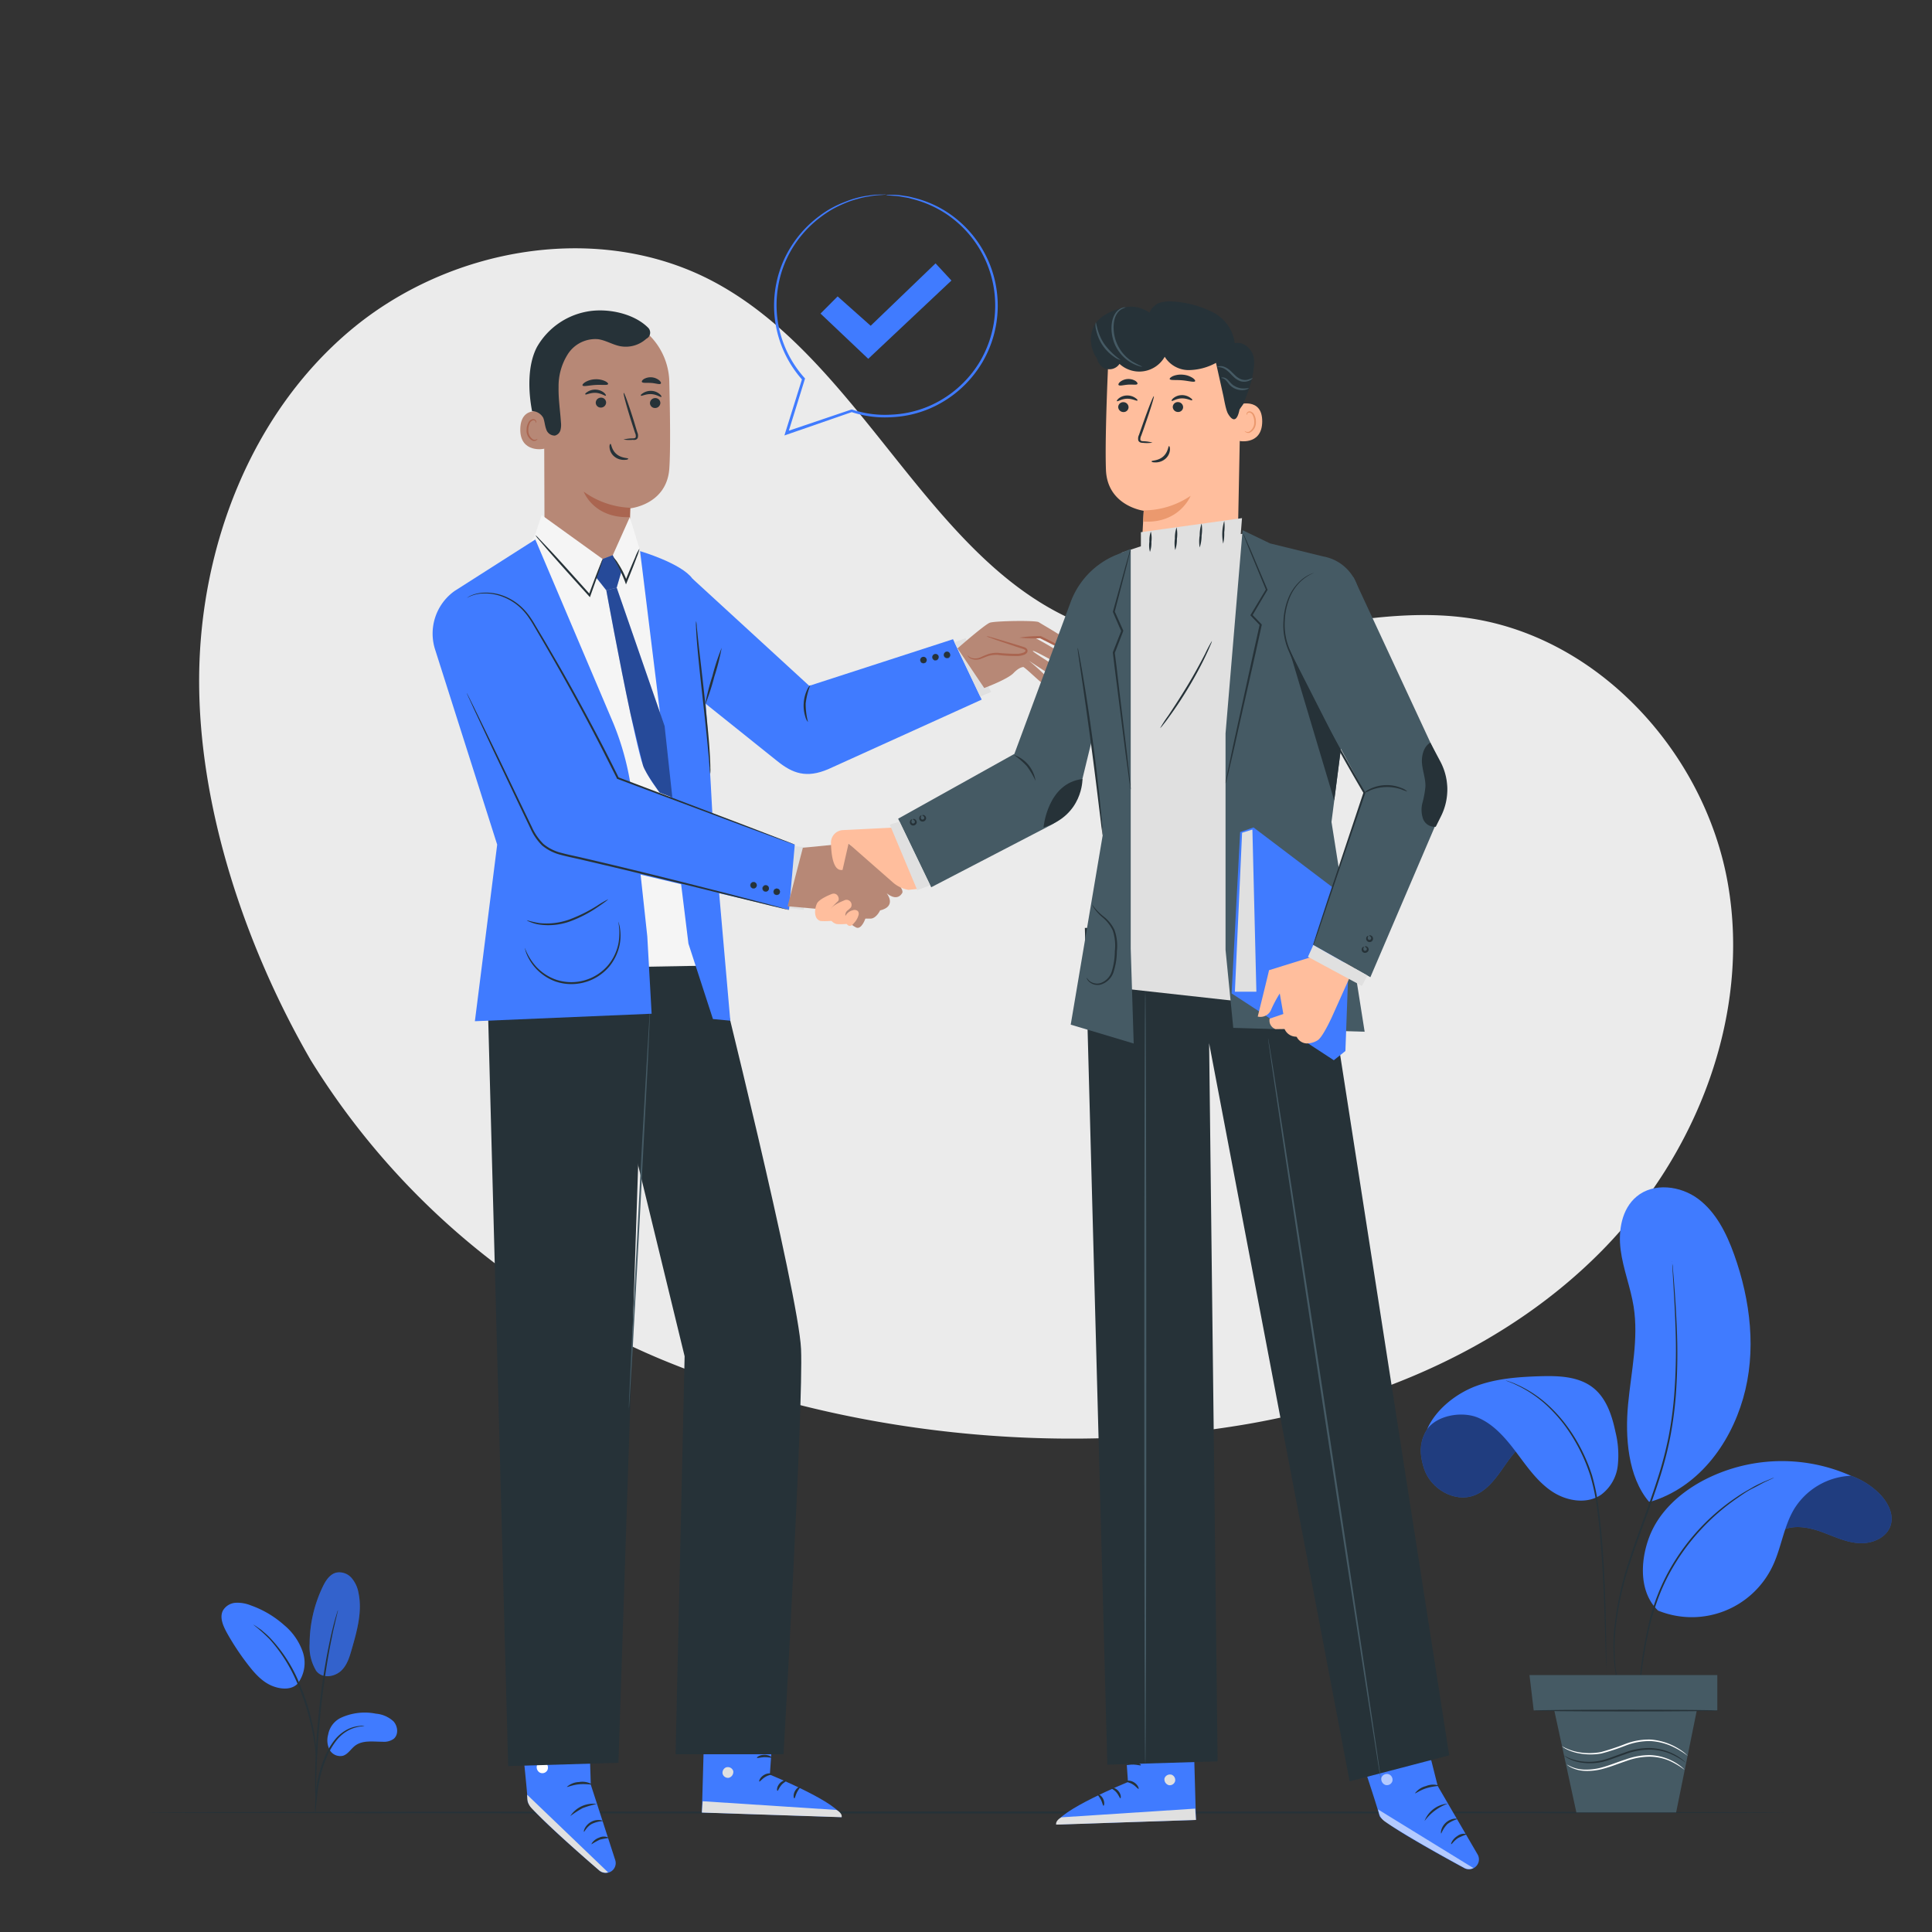 <svg xmlns="http://www.w3.org/2000/svg" viewBox="0 0 500 500"><rect x="0" y="0" width="500" height="500" fill="#333333" stroke="none"/><g id="freepik--background-simple--inject-47"><path d="M378.74,159.78c-30.49-3.8-61.81,11.85-91.51,4-44.77-11.88-61.63-69.06-102.5-90.86-29.68-15.83-68.5-9-94.19,12.69s-38.78,56.05-39,89.69,12,69.84,28.84,99h0a195,195,0,0,0,90.84,77.54c47.52,19.65,103.21,25,151.45,16.73,34.19-5.89,67.66-20.24,92-45s38.44-60.6,32.52-94.78S413.16,164.06,378.74,159.78Z" style="fill:#ebebeb"></path></g><g id="freepik--Floor--inject-47"><path d="M462.37,469.08c0,.14-95.09.26-212.36.26s-212.38-.12-212.38-.26,95.07-.27,212.38-.27S462.37,468.93,462.37,469.08Z" style="fill:#263238"></path></g><g id="freepik--Characters--inject-47"><path d="M152.09,437l.81,24.88,6.32,19.5a2.55,2.55,0,0,1-1.8,3.26h0a2.54,2.54,0,0,1-2.28-.53c-4-3.43-18.63-16.11-18.59-17.93,0-2.12-2.61-26.2-2.61-26.2Z" style="fill:#407BFF"></path><path d="M157.42,484.61l-21-20.14.06,1a3.84,3.84,0,0,0,1.05,2.44c1.68,1.76,6.43,6.54,17.51,16.12a2.54,2.54,0,0,0,2.35.53Z" style="fill:#e0e0e0"></path><path d="M141.11,456.16a1.54,1.54,0,0,1,.53,2,1.47,1.47,0,0,1-2,.55,1.62,1.62,0,0,1-.56-2.11,1.54,1.54,0,0,1,2.11-.34" style="fill:#fff"></path><path d="M151.13,474.07c.14.06.63-1.28,2.07-2.06a7.85,7.85,0,0,1,2.83-.71c0-.06-.3-.23-.89-.28a3.94,3.94,0,0,0-2.21.51,4,4,0,0,0-1.58,1.62C151.08,473.68,151.07,474.05,151.13,474.07Z" style="fill:#263238"></path><path d="M153.09,477.3a18.67,18.67,0,0,1,2.14-1.2,19.88,19.88,0,0,1,2.41-.44,2.79,2.79,0,0,0-2.6-.07C153.6,476.1,153,477.24,153.09,477.3Z" style="fill:#263238"></path><path d="M147.59,470a26.84,26.84,0,0,1,3.19-2.06,25.62,25.62,0,0,1,3.64-1.07,7,7,0,0,0-6.83,3.13Z" style="fill:#263238"></path><path d="M146.71,462.44c.08.14,1.42-.51,3.2-.67s3.23.18,3.27,0a4.92,4.92,0,0,0-3.32-.58A5,5,0,0,0,146.71,462.44Z" style="fill:#263238"></path><path d="M146.29,455.14a12.5,12.5,0,0,1,3.31-.79,12.15,12.15,0,0,1,3.34.65c0-.06-.25-.35-.84-.65a5.44,5.44,0,0,0-2.51-.54,5.53,5.53,0,0,0-2.49.64C146.53,454.78,146.25,455.09,146.29,455.14Z" style="fill:#263238"></path><path d="M149.48,453a2.19,2.19,0,0,0,0-1,6.66,6.66,0,0,0-.88-2.42,3,3,0,0,0-1.32-1.31,1,1,0,0,0-1.14.29,1.62,1.62,0,0,0-.33,1.15,3.6,3.6,0,0,0,3.34,3.15,4.18,4.18,0,0,0,4-2.41,1.46,1.46,0,0,0,0-1.21,1,1,0,0,0-1.08-.47,3.53,3.53,0,0,0-1.59.94,7.24,7.24,0,0,0-1.59,2,2.2,2.2,0,0,0-.33.88,11.73,11.73,0,0,1,2.17-2.61,3.41,3.41,0,0,1,1.41-.79.54.54,0,0,1,.59.26,1,1,0,0,1-.05.79,3.75,3.75,0,0,1-3.48,2.06,3.14,3.14,0,0,1-2.87-2.64,1.17,1.17,0,0,1,.2-.81.54.54,0,0,1,.62-.17,2.61,2.61,0,0,1,1.14,1.09A9.71,9.71,0,0,1,149.48,453Z" style="fill:#263238"></path><path d="M200.53,440.66l-1.29,18.61s18.49,7.56,18.58,11l-36.17-1.2.82-29.08Z" style="fill:#407BFF"></path><path d="M188.11,457.33A1.49,1.49,0,0,0,187,459a1.43,1.43,0,0,0,1.63,1.09,1.56,1.56,0,0,0,1.13-1.76,1.47,1.47,0,0,0-1.81-.94" style="fill:#e0e0e0"></path><path d="M181.65,469.09l.2-2.93,34.61,2.25s1.58.76,1.36,1.88Z" style="fill:#e0e0e0"></path><path d="M199.84,459.11c0,.17-.9.22-1.79.76s-1.37,1.27-1.53,1.19.13-1.08,1.22-1.72S199.88,459,199.84,459.11Z" style="fill:#263238"></path><path d="M203.58,460.8c0,.17-.74.45-1.37,1.18s-.82,1.51-1,1.49-.25-1,.54-1.9S203.58,460.63,203.58,460.8Z" style="fill:#263238"></path><path d="M205.58,465.41c-.16,0-.38-.85.11-1.81s1.32-1.31,1.39-1.16-.45.65-.84,1.44S205.76,465.4,205.58,465.41Z" style="fill:#263238"></path><path d="M199.66,454.83c-.08.16-.88-.11-1.88-.07s-1.79.32-1.88.16.68-.76,1.86-.78S199.75,454.7,199.66,454.83Z" style="fill:#263238"></path><path d="M199.85,451.07A3.29,3.29,0,0,1,198,451a7.89,7.89,0,0,1-1.88-.64,8.33,8.33,0,0,1-1-.59,2,2,0,0,1-.53-.44.76.76,0,0,1-.05-.94,1,1,0,0,1,.79-.38,2.53,2.53,0,0,1,.67.11,7,7,0,0,1,1.12.43,6.31,6.31,0,0,1,1.63,1.15c.81.81,1.08,1.47,1,1.51s-.48-.51-1.31-1.18a6.9,6.9,0,0,0-1.58-1,6.56,6.56,0,0,0-1-.35c-.38-.12-.71-.13-.81,0s-.05.09,0,.2a2,2,0,0,0,.39.33,10.72,10.72,0,0,0,.94.57,9.53,9.53,0,0,0,1.73.73A14.48,14.48,0,0,1,199.85,451.07Z" style="fill:#263238"></path><path d="M199.61,451.32a3,3,0,0,1-.42-1.77,6.12,6.12,0,0,1,.81-3.06,1.49,1.49,0,0,1,1.19-.87.85.85,0,0,1,.74.53,2.31,2.31,0,0,1,.16.67,3.81,3.81,0,0,1,0,1.22,4.08,4.08,0,0,1-.83,1.84c-.74.92-1.48,1.11-1.5,1s.57-.41,1.15-1.29a4.27,4.27,0,0,0,.63-1.68,4.1,4.1,0,0,0,0-1.05c-.05-.39-.18-.7-.33-.67s-.49.27-.65.58a5.74,5.74,0,0,0-.48,1,6.38,6.38,0,0,0-.41,1.8C199.54,450.63,199.71,451.3,199.61,451.32Z" style="fill:#263238"></path><polygon points="126.17 257.02 131.51 457.06 160.05 456.21 166.85 250.2 126.17 257.02" style="fill:#263238"></polygon><path d="M185.48,249.86s21.18,84.8,21.83,99.26S202.78,454,202.78,454H174.84L177.18,351,156,263.94l5.13-13.63Z" style="fill:#263238"></path><path d="M168.24,260.27a1.23,1.23,0,0,1,0,.28l0,.79c0,.74-.06,1.75-.11,3.05-.12,2.68-.3,6.5-.51,11.2-.49,9.49-1.16,22.54-1.9,37s-1.52,27.45-2,36.94c-.28,4.7-.52,8.51-.68,11.2-.09,1.29-.16,2.31-.21,3,0,.32-.05.59-.07.79a1.14,1.14,0,0,1,0,.27,1.1,1.1,0,0,1,0-.27c0-.21,0-.47,0-.79,0-.74.07-1.76.12-3.05.12-2.68.3-6.5.51-11.2.49-9.49,1.16-22.54,1.89-37s1.52-27.45,2.05-36.94c.28-4.7.51-8.51.68-11.19.09-1.29.16-2.31.21-3.05,0-.32.05-.58.07-.79A.72.72,0,0,1,168.24,260.27Z" style="fill:#455a64"></path><path d="M165.1,141.12s10.37,51.44,10.52,65.93,5.24,42.81,5.24,42.81H136l-1-78.37-3.2-23.37,6.74-9.62Z" style="fill:#f5f5f5"></path><path d="M165.65,142.63s10.71,3.15,13.54,7.11c2.23,3.13,5.25,62.29,5.25,62.29L189,264.15l-4.49-.42-6.34-19.51Z" style="fill:#407BFF"></path><path d="M179.19,149.74l30.24,27.75,37.21-12.06,7.42,15.63-39.71,18c-5.67,2.42-9.23,1.09-13.17-2.07l-20.83-16.68Z" style="fill:#407BFF"></path><path d="M239.72,170.41a.83.83,0,0,1-.34,1.11.81.81,0,0,1-1.1-.34.8.8,0,0,1,.33-1.1A.83.83,0,0,1,239.72,170.41Z" style="fill:#263238"></path><path d="M239,171.64a.69.69,0,0,1-.25,0,.84.84,0,0,1-.5-.41.88.88,0,0,1-.06-.64.86.86,0,0,1,1.05-.56.85.85,0,0,1,.5.41.84.84,0,0,1,.06.64.82.82,0,0,1-.41.5A.78.78,0,0,1,239,171.64Zm0-1.63a.84.84,0,0,0-.37.09.81.81,0,0,0-.38.47.79.79,0,0,0,.06.6.79.79,0,0,0,1.07.32.76.76,0,0,0,.38-.46.81.81,0,0,0-.06-.61A.79.79,0,0,0,239,170Z" style="fill:#263238"></path><path d="M242.84,169.67a.83.83,0,0,1-.34,1.11.81.81,0,0,1-1.1-.34.8.8,0,0,1,.33-1.1A.81.81,0,0,1,242.84,169.67Z" style="fill:#263238"></path><path d="M242.12,170.9a.69.69,0,0,1-.25,0,.84.84,0,0,1-.5-.41.85.85,0,0,1,.35-1.14.85.85,0,0,1,1.14.35.84.84,0,0,1,.06.64.85.85,0,0,1-.41.5A.9.9,0,0,1,242.12,170.9Zm0-1.64a.86.86,0,0,0-.37.1.79.79,0,0,0-.32,1.07.75.75,0,0,0,.47.38.79.79,0,1,0,.45-1.51A.85.85,0,0,0,242.11,169.26Z" style="fill:#263238"></path><path d="M245.8,169.07a.81.81,0,0,1-.33,1.11.83.83,0,0,1-1.11-.34.81.81,0,0,1,.34-1.1A.8.8,0,0,1,245.8,169.07Z" style="fill:#263238"></path><path d="M245.09,170.3a.69.69,0,0,1-.25,0,.84.84,0,0,1-.56-1,.8.8,0,0,1,.41-.49.84.84,0,0,1,1.14.34h0a.85.85,0,0,1-.35,1.14A.9.9,0,0,1,245.09,170.3Zm0-1.63a.84.84,0,0,0-.37.09.79.79,0,0,0-.32,1.07.75.75,0,0,0,.46.38.81.81,0,0,0,.61-.06.79.79,0,0,0,.32-1.07h0A.79.79,0,0,0,245.08,168.67Z" style="fill:#263238"></path><polygon points="247.01 166.21 249.89 165.16 256.5 179.08 253.69 180.28 247.01 166.21" style="fill:#e0e0e0"></polygon><path d="M180.16,160.71a9,9,0,0,1,.17,1.55c.11,1.1.26,2.52.44,4.24.41,3.67,1,8.56,1.58,14s1.09,10.41,1.31,14c.12,1.8.17,3.26.18,4.27a7.57,7.57,0,0,1-.05,1.56,9.18,9.18,0,0,1-.15-1.55c-.07-1-.18-2.46-.35-4.25-.32-3.58-.85-8.53-1.46-14s-1.13-10.4-1.43-14c-.15-1.8-.23-3.26-.27-4.27A7.84,7.84,0,0,1,180.16,160.71Z" style="fill:#263238"></path><path d="M186.77,167.65a58.16,58.16,0,0,1-1.9,7.46,58.65,58.65,0,0,1-2.39,7.31,57,57,0,0,1,1.89-7.46A57,57,0,0,1,186.77,167.65Z" style="fill:#263238"></path><path d="M209.11,186.86a3.16,3.16,0,0,1-.67-1.32,9.57,9.57,0,0,1,.44-7,3.33,3.33,0,0,1,.83-1.23,18.77,18.77,0,0,0-1.2,4.74A18.65,18.65,0,0,0,209.11,186.86Z" style="fill:#263238"></path><polygon points="205.65 219.01 209.52 219.31 207.99 235.45 204.25 235.03 205.65 219.01" style="fill:#e0e0e0"></polygon><path d="M138.54,139.62l-20.87,13.31a13.54,13.54,0,0,0-5,15.37l16,50.29-5.77,45.7,45.74-1.94-1.12-20-3.88-35.84a71,71,0,0,0-4.91-19.34Z" style="fill:#407BFF"></path><path d="M116.74,171.05l20.87,43.68a12.92,12.92,0,0,0,8.68,7l57.92,13.72,1.48-16.86L161.48,202l-22.24-42.68a12.7,12.7,0,0,0-17.82-5h0A12.69,12.69,0,0,0,116.74,171.05Z" style="fill:#407BFF"></path><path d="M205.69,218.59a.78.78,0,0,1-.24-.06l-.68-.23-2.62-.94-9.7-3.57-32.69-12.22-.09,0,0-.1-3.85-7.62c-3.62-7.06-7.23-13.71-10.61-19.71-1.69-3-3.32-5.83-4.86-8.47l-2.24-3.82c-.36-.62-.72-1.21-1.1-1.76a14.76,14.76,0,0,0-1.18-1.58,13.9,13.9,0,0,0-5.56-4,12.55,12.55,0,0,0-5.13-.92,9.09,9.09,0,0,0-4.3,1.15,1.19,1.19,0,0,1,.24-.17,4.39,4.39,0,0,1,.77-.43,9.16,9.16,0,0,1,3.28-.75,12.7,12.7,0,0,1,5.24.84,14.22,14.22,0,0,1,5.74,4.07,15,15,0,0,1,1.22,1.6c.4.57.77,1.16,1.12,1.78l2.27,3.8q2.34,4,4.91,8.46c3.4,6,7,12.63,10.66,19.7,1.33,2.61,2.63,5.18,3.84,7.64l-.14-.13,32.63,12.38,9.64,3.71,2.59,1,.67.27Z" style="fill:#263238"></path><path d="M195.85,229.1a.82.82,0,0,1-1.64,0,.82.82,0,0,1,1.64,0Z" style="fill:#263238"></path><path d="M195,229.94a.84.84,0,1,1,.84-.84A.84.84,0,0,1,195,229.94Zm0-1.63a.79.79,0,1,0,.79.79A.79.79,0,0,0,195,228.31Z" style="fill:#263238"></path><path d="M199,229.92a.82.82,0,1,1-.82-.82A.82.82,0,0,1,199,229.92Z" style="fill:#263238"></path><path d="M198.13,230.76a.84.84,0,1,1,.84-.84A.85.85,0,0,1,198.13,230.76Zm0-1.63a.79.79,0,1,0,.79.79A.79.79,0,0,0,198.13,229.13Z" style="fill:#263238"></path><circle cx="201.03" cy="230.79" r="0.82" style="fill:#263238"></circle><path d="M201,231.63a.84.84,0,1,1,.84-.84A.85.85,0,0,1,201,231.63Zm0-1.63a.79.79,0,1,0,.79.79A.79.79,0,0,0,201,230Z" style="fill:#263238"></path><path d="M204.21,235.45a.87.87,0,0,1-.28,0l-.81-.18-3.12-.75-11.46-2.82c-9.67-2.37-23-5.73-37.82-9.16-1.85-.44-3.68-.79-5.49-1.28a12.23,12.23,0,0,1-4.95-2.47,14.51,14.51,0,0,1-3-4.4l-2.18-4.56L127.57,194l-5-10.68c-.56-1.24-1-2.21-1.33-2.91l-.34-.77a1.42,1.42,0,0,1-.1-.26s.06.08.15.24.22.44.38.74l1.43,2.88c1.23,2.54,3,6.15,5.16,10.6s4.73,9.84,7.59,15.77c.71,1.48,1.45,3,2.19,4.55a14.37,14.37,0,0,0,2.93,4.24,11.66,11.66,0,0,0,4.75,2.35c1.77.48,3.62.83,5.47,1.27,14.81,3.44,28.14,6.85,37.79,9.31,4.79,1.26,8.68,2.27,11.42,3l3.09.85.8.23Z" style="fill:#263238"></path><path d="M157.43,232.72s-.22.23-.69.58-1.14.83-2,1.41a32.52,32.52,0,0,1-7.2,3.74,16.57,16.57,0,0,1-8.06.81,10.92,10.92,0,0,1-2.38-.69,2.4,2.4,0,0,1-.79-.43,26.09,26.09,0,0,0,3.22.75,17.49,17.49,0,0,0,7.84-.93,39.09,39.09,0,0,0,7.17-3.56A24.21,24.21,0,0,1,157.43,232.72Z" style="fill:#263238"></path><path d="M160,238.52a1.47,1.47,0,0,1,.14.37,9.3,9.3,0,0,1,.27,1.12,12.58,12.58,0,0,1,0,4.25,13.09,13.09,0,0,1-2.6,5.72,12.83,12.83,0,0,1-14.12,4,13,13,0,0,1-5.19-3.55,12.54,12.54,0,0,1-2.24-3.61,10.55,10.55,0,0,1-.35-1.1c-.06-.25-.09-.39-.07-.39a15.2,15.2,0,0,0,2.93,4.85,12.9,12.9,0,0,0,5.08,3.34,12.5,12.5,0,0,0,13.58-3.79,12.9,12.9,0,0,0,2.61-5.49A15.22,15.22,0,0,0,160,238.52Z" style="fill:#263238"></path><path d="M140.79,99.81l.13,37.26a11.08,11.08,0,0,0,11.67,11h0A11.1,11.1,0,0,0,163.09,137c0-2.81,0-5.15,0-5.44,0,0,9.48-.92,10.13-10.31.32-4.54.2-13.94,0-22.45A17.52,17.52,0,0,0,156.69,81.7l-.91,0C146,81.66,140.5,90,140.79,99.81Z" style="fill:#b78876"></path><path d="M163.11,131.41a21.91,21.91,0,0,1-12.05-4.18s2.51,6.93,11.93,6.61Z" style="fill:#aa6550"></path><path d="M170.9,104.31a1.35,1.35,0,0,1-1.38,1.28,1.28,1.28,0,0,1-1.31-1.29,1.35,1.35,0,0,1,1.37-1.28A1.29,1.29,0,0,1,170.9,104.31Z" style="fill:#263238"></path><path d="M171.16,102.72c-.17.17-1.15-.64-2.59-.72s-2.55.58-2.69.4.11-.39.59-.7a3.74,3.74,0,0,1,2.17-.54,3.5,3.5,0,0,1,2.05.8C171.12,102.32,171.25,102.65,171.16,102.72Z" style="fill:#263238"></path><path d="M156.86,104.2a1.34,1.34,0,0,1-1.37,1.28,1.28,1.28,0,0,1-1.31-1.29,1.34,1.34,0,0,1,1.37-1.28A1.28,1.28,0,0,1,156.86,104.2Z" style="fill:#263238"></path><path d="M156.79,102.4c-.18.16-1.15-.65-2.6-.73s-2.54.59-2.69.4.12-.39.6-.7a3.62,3.62,0,0,1,2.16-.53,3.56,3.56,0,0,1,2.06.79C156.74,102,156.87,102.32,156.79,102.4Z" style="fill:#263238"></path><path d="M161.36,113.75a9.6,9.6,0,0,1,2.37-.29c.37,0,.73-.07.8-.32a1.89,1.89,0,0,0-.18-1.1c-.3-.92-.61-1.87-.93-2.88-1.29-4.08-2.2-7.43-2-7.48s1.34,3.22,2.63,7.3c.3,1,.6,2,.88,2.89a2.11,2.11,0,0,1,.11,1.46.93.93,0,0,1-.64.5,2.41,2.41,0,0,1-.63,0A9.37,9.37,0,0,1,161.36,113.75Z" style="fill:#263238"></path><path d="M157.37,99.4c-.17.39-1.6.12-3.3.23s-3.11.49-3.31.12c-.09-.17.17-.53.74-.88a5.45,5.45,0,0,1,2.49-.71,5.53,5.53,0,0,1,2.55.45C157.15,98.89,157.44,99.22,157.37,99.4Z" style="fill:#263238"></path><path d="M171,99.28c-.27.31-1.25-.09-2.44-.17s-2.22.09-2.44-.26c-.09-.17.09-.49.55-.78a3.56,3.56,0,0,1,3.93.35C171,98.78,171.16,99.12,171,99.28Z" style="fill:#263238"></path><path d="M141.16,106.81c-.16-.08-6.35-2.28-6.51,4.16s6.33,5.27,6.35,5.09S141.16,106.81,141.16,106.81Z" style="fill:#b78876"></path><path d="M139.09,113.57s-.11.07-.3.16a1.1,1.1,0,0,1-.84,0,2.77,2.77,0,0,1-1.22-2.52,3.72,3.72,0,0,1,.35-1.6,1.32,1.32,0,0,1,.87-.84.56.56,0,0,1,.65.33c.08.18,0,.31.07.32s.14-.11.1-.37a.76.76,0,0,0-.25-.41.83.83,0,0,0-.61-.18,1.58,1.58,0,0,0-1.2,1,3.78,3.78,0,0,0-.43,1.78,2.9,2.9,0,0,0,1.57,2.82,1.23,1.23,0,0,0,1-.14C139.08,113.72,139.12,113.58,139.09,113.57Z" style="fill:#aa6550"></path><path d="M137.6,106.39a3.39,3.39,0,0,1,3,1.76c.36.94.4,2,.76,2.93a2.28,2.28,0,0,0,2.25,1.65,2,2,0,0,0,1.43-1.39,5.54,5.54,0,0,0,.13-2.07c-.2-3-.67-6-.61-9.07A15.46,15.46,0,0,1,147,91.58a8.46,8.46,0,0,1,7.76-3.8c2,.28,3.76,1.42,5.72,1.81a7.88,7.88,0,0,0,6.65-1.8,2.27,2.27,0,0,1,.32-.23,1.73,1.73,0,0,0,.73-2,1.7,1.7,0,0,0-.34-.64c-3.73-3.86-10.77-5.28-16-4.27a18.81,18.81,0,0,0-12.87,9.15c-2.51,4.75-2.24,11.56-1.28,16.56" style="fill:#263238"></path><path d="M158,114.88c.24,0,.24,1.55,1.58,2.66s3,.94,3,1.16-.37.31-1.08.32a3.85,3.85,0,0,1-2.52-.87,3.4,3.4,0,0,1-1.22-2.23C157.67,115.26,157.85,114.87,158,114.88Z" style="fill:#263238"></path><path d="M247.81,167.8s7.05-6.19,8.38-6.65,11.95-.65,12.66-.12,11.46,6.42,9.68,7.33S269.3,165,269.3,165l-1.25.17s6.5,3.47,7.65,4.8.05,2.71-1.16,2.14-6.79-3.78-7.23-3.66,5.94,3.85,6.53,4.55c.79.92.28,2.72-.95,2.2-.72-.3-6.6-4.2-6.6-4.2a58.83,58.83,0,0,1,4.76,4.35c.52,1-.48,1.91-1.51,1.28-.7-.43-3.73-3.41-4.67-4,0,0-1-.08-2.57,1.56s-7.58,3.87-7.58,3.87Z" style="fill:#b78876"></path><path d="M278.5,168.38a5.66,5.66,0,0,1-2.28-.14,13.28,13.28,0,0,1-2.39-.72c-.83-.4-1.74-.86-2.7-1.35l-2-1,.14,0a34.28,34.28,0,0,1-5.46-.15,31.61,31.61,0,0,1,5.45-.39h.06l.07,0,2,1L274,167a15.69,15.69,0,0,0,2.27.8C277.64,168.2,278.51,168.29,278.5,168.38Z" style="fill:#aa6550"></path><path d="M250.43,169.59a2.39,2.39,0,0,0,2.65.91c1-.21,1.87-.74,2.83-1,2.89-.83,6.1.71,8.94-.26.4-.14.84-.43.8-.84s-.48-.58-.85-.7l-9.48-3" style="fill:#b78876"></path><path d="M255.32,164.66a3.73,3.73,0,0,1,1.06.22c.67.18,1.63.46,2.82.81l4.16,1.26,1.2.37c.38.15.93.18,1.29.77a.83.83,0,0,1-.15.92,1.72,1.72,0,0,1-.68.45,6.39,6.39,0,0,1-1.44.32,38.45,38.45,0,0,1-5.35-.29,7.62,7.62,0,0,0-2.23.21c-.67.18-1.29.48-1.88.69a3.5,3.5,0,0,1-3,0c-.64-.37-.74-.83-.72-.82a3,3,0,0,0,.82.63A3.41,3.41,0,0,0,254,170a20.15,20.15,0,0,1,1.9-.77,7.66,7.66,0,0,1,2.38-.28,44.76,44.76,0,0,0,5.27.25,6.56,6.56,0,0,0,1.29-.29c.39-.14.66-.42.54-.6s-.54-.37-1-.49l-1.2-.39-4.12-1.38c-1.17-.4-2.12-.73-2.77-1A3.8,3.8,0,0,1,255.32,164.66Z" style="fill:#aa6550"></path><path d="M207.78,219.4l11.69-1.16s15.46,10.59,14,12.92-4,0-4,0,2.75,3.39-1.7,4.45c0,0-1.06,2.33-2.75,2.12h-1.06s-1,2.95-2.39,2.31-5.74-4.44-5.74-4.44l-12-1.06Z" style="fill:#b78876"></path><path d="M215.05,231.45s-3,1.15-3.61,2.36-1,4,.94,4.55a17.72,17.72,0,0,0,3.41-.11l-.74-3.15a22.29,22.29,0,0,1,1.78-1.84C217.47,232.73,216.77,230.66,215.05,231.45Z" style="fill:#ffbe9d"></path><path d="M218.42,233.05s-3,1.15-3.61,2.35a2.64,2.64,0,0,0,1.72,3.74,13.86,13.86,0,0,0,3.09-.1l-.32-.61c-.6-1.18-.86-2.14.2-2.93.06,0,.66-.6.7-.64A1.31,1.31,0,0,0,218.42,233.05Z" style="fill:#ffbe9d"></path><path d="M219.14,238.93a1.76,1.76,0,0,1-.24-2.06,2.85,2.85,0,0,1,1.76-1.28,1.31,1.31,0,0,1,1.37.22,1.18,1.18,0,0,1,.19.9A4.75,4.75,0,0,1,221,238.9c-.28.35-.62.73-1.07.72s-.78-.43-1-.81" style="fill:#ffbe9d"></path><polygon points="155.96 144.67 158.59 143.68 160.86 147.75 159.59 152.1 156.91 152.76 154.24 149.39 155.96 144.67" style="fill:#407BFF"></polygon><path d="M156.91,152.76s3.41,18.71,6.24,31.87c0,0,2.33,11,3.27,13.48,1.05,2.83,4.29,7,4.29,7l3.29,1.28-2-18.49L159.6,152.1Z" style="fill:#407BFF"></path><g style="opacity:0.4"><polygon points="155.96 144.67 158.59 143.68 160.86 147.75 159.59 152.1 156.91 152.76 154.24 149.39 155.96 144.67"></polygon></g><g style="opacity:0.4"><path d="M156.91,152.76s3.41,18.71,6.24,31.87c0,0,2.67,10.86,3.27,13.48.35,1.55,4.29,7,4.29,7l3.29,1.28-2-18.49L159.6,152.1Z"></path></g><polygon points="140.18 133.3 155.96 144.67 152.55 154.05 138.19 139.27 140.18 133.3" style="fill:#f5f5f5"></polygon><polygon points="158.59 143.68 162.99 133.84 165.49 141.96 162.02 150.48 158.59 143.68" style="fill:#f5f5f5"></polygon><path d="M156,144.67a3,3,0,0,1-.18.72l-.64,2c-.56,1.67-1.38,4-2.37,6.78l-.13.38-.28-.3-3.67-4.06c-2.86-3.17-5.43-6.06-7.26-8.17l-2.16-2.52a5.71,5.71,0,0,1-.74-1,6,6,0,0,1,.89.84l2.28,2.4c1.91,2,4.52,4.9,7.37,8.07,1.29,1.44,2.52,2.82,3.66,4.08l-.41.08c1-2.74,1.9-5.07,2.54-6.72l.77-1.91A2.62,2.62,0,0,1,156,144.67Z" style="fill:#263238"></path><path d="M165.49,142a11.85,11.85,0,0,1-.74,2.3c-.51,1.39-1.26,3.31-2.12,5.41l-.37.91-.26.63-.22-.64a43.5,43.5,0,0,0-3.15-6.46,6.52,6.52,0,0,1,1.32,1.64,21.73,21.73,0,0,1,2.32,4.65h-.49c.12-.3.25-.6.37-.91.86-2.11,1.66-4,2.26-5.36A10.43,10.43,0,0,1,165.49,142Z" style="fill:#263238"></path><path d="M366,438.07l6.08,24.14,10.32,17.71a2.55,2.55,0,0,1-1.07,3.57h0a2.52,2.52,0,0,1-2.33,0c-4.64-2.5-21.64-11.79-22-13.58-.4-2.07-8.11-25-8.11-25Z" style="fill:#407BFF"></path><g style="opacity:0.6"><path d="M381.37,483.49l-24.76-15.23.28,1a3.84,3.84,0,0,0,1.54,2.16c2,1.37,7.68,5,20.53,12a2.57,2.57,0,0,0,2.41,0Z" style="fill:#fff"></path></g><g style="opacity:0.6"><path d="M359.39,459.16a1.54,1.54,0,0,1,.95,1.83,1.48,1.48,0,0,1-1.81.95,1.62,1.62,0,0,1-1-1.94,1.53,1.53,0,0,1,2-.78" style="fill:#fff"></path></g><path d="M373,474.52a7.71,7.71,0,0,1,1.58-2.45,8,8,0,0,1,2.62-1.29c0-.06-.35-.16-.93-.09a4.1,4.1,0,0,0-3.26,2.89C372.86,474.16,372.92,474.52,373,474.52Z" style="fill:#263238"></path><path d="M375.58,477.26c.15.08.7-.92,1.84-1.62a22.87,22.87,0,0,1,2.26-.95,2.83,2.83,0,0,0-2.55.49C375.84,476,375.44,477.23,375.58,477.26Z" style="fill:#263238"></path><path d="M368.67,471.28a13.06,13.06,0,0,1,6-4.5,7,7,0,0,0-6,4.5Z" style="fill:#263238"></path><path d="M366.2,464.1c.11.12,1.28-.8,3-1.33s3.19-.51,3.2-.67a4.89,4.89,0,0,0-3.37.14A5,5,0,0,0,366.2,464.1Z" style="fill:#263238"></path><path d="M364.24,457.06a12,12,0,0,1,3.07-1.47,12.46,12.46,0,0,1,3.4-.09c0-.06-.32-.28-1-.45a5.52,5.52,0,0,0-2.57,0,5.45,5.45,0,0,0-2.29,1.16C364.39,456.65,364.19,457,364.24,457.06Z" style="fill:#263238"></path><path d="M366.89,454.26a2.13,2.13,0,0,0-.21-.92,6.59,6.59,0,0,0-1.38-2.18,2.94,2.94,0,0,0-1.57-1,1,1,0,0,0-1.05.53,1.61,1.61,0,0,0-.08,1.18,3.6,3.6,0,0,0,3.93,2.38,4.2,4.2,0,0,0,3.38-3.21,1.47,1.47,0,0,0-.26-1.18,1,1,0,0,0-1.15-.23,3.56,3.56,0,0,0-1.36,1.26,7.25,7.25,0,0,0-1.12,2.32,2.25,2.25,0,0,0-.14.93,11.54,11.54,0,0,1,1.57-3,3.36,3.36,0,0,1,1.21-1.07.54.54,0,0,1,.63.13,1,1,0,0,1,.12.78,3.74,3.74,0,0,1-3,2.75,3.13,3.13,0,0,1-3.37-2,1.23,1.23,0,0,1,0-.83.55.55,0,0,1,.58-.3,2.65,2.65,0,0,1,1.34.82A9.63,9.63,0,0,1,366.89,454.26Z" style="fill:#263238"></path><path d="M290.63,442.57l1.29,18.61s-18.48,7.56-18.58,11L309.51,471l-.81-29.08Z" style="fill:#407BFF"></path><path d="M303.05,459.24a1.48,1.48,0,0,1,1.08,1.66A1.43,1.43,0,0,1,302.5,462a1.56,1.56,0,0,1-1.13-1.76,1.48,1.48,0,0,1,1.82-.94" style="fill:#e0e0e0"></path><path d="M309.51,471l-.19-2.93-34.61,2.25s-1.59.76-1.37,1.89Z" style="fill:#e0e0e0"></path><path d="M291.33,461c0,.17.9.23,1.78.76s1.38,1.27,1.54,1.2-.14-1.09-1.22-1.73S291.29,460.86,291.33,461Z" style="fill:#263238"></path><path d="M287.59,462.71c0,.18.74.45,1.36,1.18s.83,1.51,1,1.5.26-1-.54-1.91S287.59,462.55,287.59,462.71Z" style="fill:#263238"></path><path d="M285.58,467.33c.17,0,.38-.86-.1-1.81s-1.33-1.31-1.4-1.16.46.65.85,1.43S285.41,467.31,285.58,467.33Z" style="fill:#263238"></path><path d="M291.51,456.75c.08.15.88-.12,1.88-.08s1.79.32,1.87.17-.68-.76-1.86-.79S291.41,456.61,291.51,456.75Z" style="fill:#263238"></path><path d="M291.32,453a3.55,3.55,0,0,0,1.81-.07,8.21,8.21,0,0,0,1.87-.65,7.65,7.65,0,0,0,1-.59,2,2,0,0,0,.54-.44.77.77,0,0,0,.05-.94,1,1,0,0,0-.79-.38,2.24,2.24,0,0,0-.68.12,6.08,6.08,0,0,0-1.11.42,6.31,6.31,0,0,0-1.63,1.15c-.82.81-1.08,1.48-1,1.51s.47-.51,1.3-1.18a7.35,7.35,0,0,1,1.59-1,6.23,6.23,0,0,1,1-.35c.38-.11.7-.13.81,0s0,.09,0,.2a1.76,1.76,0,0,1-.4.33,9.56,9.56,0,0,1-.94.58,11.13,11.13,0,0,1-1.72.73A10.88,10.88,0,0,0,291.32,453Z" style="fill:#263238"></path><path d="M291.55,453.23c.07,0,.4-.62.42-1.76a6,6,0,0,0-.31-2,5.51,5.51,0,0,0-.5-1.08,1.51,1.51,0,0,0-1.18-.88.85.85,0,0,0-.74.53,2.36,2.36,0,0,0-.17.67,4.1,4.1,0,0,0,0,1.22,4.18,4.18,0,0,0,.84,1.85c.74.91,1.48,1.1,1.49,1s-.57-.41-1.14-1.3a4.12,4.12,0,0,1-.63-1.68,3.69,3.69,0,0,1,0-1.05c0-.38.18-.7.32-.66s.5.27.66.57a7.16,7.16,0,0,1,.48,1,6.38,6.38,0,0,1,.41,1.8C291.62,452.54,291.46,453.21,291.55,453.23Z" style="fill:#263238"></path><polygon points="280.76 240.14 286.58 456.7 315.12 455.84 312.92 269.98 349.28 461.01 375.05 454.28 341.78 240.56 280.76 240.14" style="fill:#263238"></polygon><path d="M296.4,457c-.15,0-.26-44.89-.26-100.26s.11-100.26.26-100.26.26,44.88.26,100.26S296.54,457,296.4,457Z" style="fill:#455a64"></path><path d="M357.42,460.94c-.14,0-6.8-43-14.88-96.11S328,268.64,328.17,268.62s6.8,43,14.88,96.13S357.57,460.92,357.42,460.94Z" style="fill:#455a64"></path><path d="M321.65,104.72a43.63,43.63,0,0,0,2.41-6.89c.34-1.8.88-4.49.16-6.17s-2.47-3.3-4.67-2.84a10.47,10.47,0,0,0-6.05-8.19,26.5,26.5,0,0,0-10-2.6,8.45,8.45,0,0,0-3.75.47,4.81,4.81,0,0,0-2.26,2.43,8.29,8.29,0,0,0-7.35-1.17c-2.76.74-5.9,2.23-7.11,4.81a8.09,8.09,0,0,0-.21,6.11c.53,1.68,2.31,4.32,4,3.7" style="fill:#263238"></path><path d="M307.74,151.43h0a12.35,12.35,0,0,1-12.08-13c.17-3.45.33-6.24.33-6.24s-9.42-1.22-9.77-10.6.74-30.94.74-30.94h0A32.6,32.6,0,0,1,319.81,94l1.41,1-.87,44.31A12.36,12.36,0,0,1,307.74,151.43Z" style="fill:#ffbe9d"></path><path d="M296,132.09a21.86,21.86,0,0,0,12.14-3.78s-2.89,7.27-12.27,6.66Z" style="fill:#eb996e"></path><path d="M320.31,104.75c.16-.07,6.4-2.07,6.35,4.35s-6.47,5.05-6.48,4.86S320.31,104.75,320.31,104.75Z" style="fill:#ffbe9d"></path><path d="M322.15,111.54s.12.08.3.17a1.08,1.08,0,0,0,.84,0,2.75,2.75,0,0,0,1.3-2.47,3.6,3.6,0,0,0-.31-1.6,1.27,1.27,0,0,0-.83-.86.56.56,0,0,0-.66.3c-.09.18-.05.3-.08.31s-.14-.1-.09-.37a.73.73,0,0,1,.26-.4.89.89,0,0,1,.62-.16,1.6,1.6,0,0,1,1.16,1,3.68,3.68,0,0,1,.37,1.79,2.91,2.91,0,0,1-1.65,2.76,1.23,1.23,0,0,1-1-.18C322.16,111.7,322.13,111.56,322.15,111.54Z" style="fill:#eb996e"></path><path d="M289.39,105.32a1.35,1.35,0,0,0,1.33,1.32,1.28,1.28,0,0,0,1.35-1.24,1.34,1.34,0,0,0-1.33-1.32A1.29,1.29,0,0,0,289.39,105.32Z" style="fill:#263238"></path><path d="M289.06,103.82c.17.17,1.17-.6,2.61-.63s2.52.66,2.67.48-.1-.39-.57-.72a3.7,3.7,0,0,0-2.14-.6,3.52,3.52,0,0,0-2.07.73C289.12,103.43,289,103.75,289.06,103.82Z" style="fill:#263238"></path><path d="M303.51,105.31a1.35,1.35,0,0,0,1.33,1.31,1.27,1.27,0,0,0,1.35-1.24,1.34,1.34,0,0,0-1.32-1.32A1.3,1.3,0,0,0,303.51,105.31Z" style="fill:#263238"></path><path d="M303.23,103.74c.18.17,1.17-.61,2.61-.64s2.52.66,2.67.48-.1-.39-.57-.71a3.65,3.65,0,0,0-2.14-.61,3.52,3.52,0,0,0-2.07.73C303.29,103.34,303.15,103.66,303.23,103.74Z" style="fill:#263238"></path><path d="M298.27,114.55a9.71,9.71,0,0,0-2.35-.36c-.37,0-.72-.09-.79-.34a2,2,0,0,1,.22-1.1c.33-.9.67-1.84,1-2.83,1.41-4,2.42-7.33,2.26-7.39s-1.44,3.17-2.85,7.19l-1,2.85a2.13,2.13,0,0,0-.16,1.45,1,1,0,0,0,.62.52,2.52,2.52,0,0,0,.63.07A8.89,8.89,0,0,0,298.27,114.55Z" style="fill:#263238"></path><path d="M302.54,115.45c-.24,0-.2,1.55-1.51,2.7s-3,1-3,1.23.38.29,1.09.29a3.86,3.86,0,0,0,2.49-.94,3.39,3.39,0,0,0,1.17-2.26C302.83,115.82,302.65,115.43,302.54,115.45Z" style="fill:#263238"></path><path d="M302.72,98.1c.15.39,1.59.17,3.28.33s3.08.58,3.29.23c.1-.17-.15-.54-.71-.9a5.44,5.44,0,0,0-2.45-.79,5.54,5.54,0,0,0-2.56.36C303,97.6,302.66,97.91,302.72,98.1Z" style="fill:#263238"></path><path d="M289.49,99.64c.26.32,1.24,0,2.44-.09s2.21.16,2.43-.18c.1-.17-.07-.5-.52-.8a3.53,3.53,0,0,0-3.92.23C289.5,99.14,289.37,99.48,289.49,99.64Z" style="fill:#263238"></path><path d="M321.72,95.74c-.06,2.74.63,5.77.21,8.46-.06.41-1.08,1.52-1.17,1.92-.49,2.39-1.45,3.43-2.92,1-.57-.93-1-3.54-1.22-4.6l-1.92-8.61a15.07,15.07,0,0,1-7.09,1.87,7.29,7.29,0,0,1-6.18-3.45,7.57,7.57,0,0,1-11.7,1.84,3.15,3.15,0,0,1-4.15,1,3.75,3.75,0,0,1-1.63-4.1c.59-2.3,3-3.6,5.27-4.33,8.85-2.85,18.77-1,26.9,3.46a13.6,13.6,0,0,1,3.3,2.36c.94,1,2.24,2.12,2.31,3.48" style="fill:#263238"></path><path d="M315,95a4.58,4.58,0,0,1,1.45.23,4.92,4.92,0,0,1,1.34.86c.46.4.91.92,1.46,1.43a4.8,4.8,0,0,0,1.82,1.15,3.26,3.26,0,0,0,1.78,0c1-.28,1.38-.82,1.34-.86a10.06,10.06,0,0,1-1.42.48,3.09,3.09,0,0,1-1.54-.13,4.53,4.53,0,0,1-1.61-1.06c-.52-.49-1-1-1.5-1.42a4.63,4.63,0,0,0-1.54-.84C315.55,94.56,314.93,95,315,95Z" style="fill:#455a64"></path><path d="M316.07,97.8c0,.08.48,0,1,.45a5.72,5.72,0,0,1,.82.93,4.18,4.18,0,0,0,1.22,1.13,4.39,4.39,0,0,0,2.92.62c.77-.12,1.17-.4,1.14-.46s-.47.06-1.18.07a4.69,4.69,0,0,1-2.59-.7c-.92-.51-1.38-1.49-2.11-1.91S316,97.73,316.07,97.8Z" style="fill:#455a64"></path><path d="M291.34,79.56s-.31-.08-.83.08a3.54,3.54,0,0,0-1.8,1.36c-1.15,1.61-1.42,4.46-.53,7.23a10.21,10.21,0,0,0,4.6,5.65,8.91,8.91,0,0,0,2.05.87,2.14,2.14,0,0,0,.81.14A28.38,28.38,0,0,1,293,93.54a10.36,10.36,0,0,1-4.27-5.49c-.85-2.61-.65-5.34.32-6.84a3.66,3.66,0,0,1,1.56-1.37C291.05,79.63,291.34,79.61,291.34,79.56Z" style="fill:#455a64"></path><path d="M283.57,83.45a4.15,4.15,0,0,0,.08,1.81,11.21,11.21,0,0,0,4.75,7.14,4.18,4.18,0,0,0,1.64.78A18.43,18.43,0,0,1,285.77,89C283.9,86.24,283.75,83.42,283.57,83.45Z" style="fill:#455a64"></path><path d="M231.86,214.14l-13.72.69a3.26,3.26,0,0,0-3.09,3.3c.07,3.14.6,7.43,3,7l1.56-6.83,11.39,10a8.27,8.27,0,0,0,4.1,2l2.68-.28Z" style="fill:#ffbe9d"></path><polygon points="297.47 140.65 290.3 143.02 286.74 202.57 286.74 255.4 330.77 260.27 331.28 184.09 328.44 146.18 321.71 138.14 297.47 140.65" style="fill:#e0e0e0"></polygon><polygon points="295.26 143.5 295.26 137.73 321.43 134.09 320.38 147.38 314.37 157.8 304.54 158.35 297.44 153.97 295.26 143.5" style="fill:#e0e0e0"></polygon><path d="M297.61,142.83a6.77,6.77,0,0,1-.15-2.64,7,7,0,0,1,.37-2.62,6.77,6.77,0,0,1,.15,2.64A7,7,0,0,1,297.61,142.83Z" style="fill:#263238"></path><path d="M304.15,142.35a8.75,8.75,0,0,1-.09-2.95,8.43,8.43,0,0,1,.44-2.92,8.61,8.61,0,0,1,.08,3A8.24,8.24,0,0,1,304.15,142.35Z" style="fill:#263238"></path><path d="M310.48,141.69a9.52,9.52,0,0,1,0-3.12,9.4,9.4,0,0,1,.49-3.08,9.86,9.86,0,0,1,0,3.12A9.72,9.72,0,0,1,310.48,141.69Z" style="fill:#263238"></path><path d="M316.56,140.69a12,12,0,0,1,.27-5.87,10.93,10.93,0,0,1,0,2.94A11.18,11.18,0,0,1,316.56,140.69Z" style="fill:#263238"></path><path d="M313.65,165.86a3.78,3.78,0,0,1-.35,1c-.25.62-.64,1.5-1.15,2.58-1,2.15-2.53,5.08-4.39,8.2s-3.71,5.86-5.12,7.78c-.7,1-1.28,1.73-1.7,2.25a4.15,4.15,0,0,1-.7.77,35.37,35.37,0,0,1,2.1-3.23c1.33-2,3.12-4.72,5-7.83s3.41-6,4.51-8.11A37,37,0,0,1,313.65,165.86Z" style="fill:#263238"></path><path d="M321.58,137.21l7.1,3.42L342.4,144a11.43,11.43,0,0,1,9.38,12.71l-7.19,56,8.58,54.3-34-1-2-20.2v-56Z" style="fill:#455a64"></path><path d="M317.17,202.71a4.81,4.81,0,0,1,.1-.7c.1-.5.23-1.15.39-2l1.51-7.22,5.19-23.77c.57-2.55,1.12-5,1.65-7.42l.07.24-2.36-2.47-.13-.14.1-.16,3.95-6.57v.19l-4.36-10.56c-.49-1.23-.89-2.22-1.18-3a6.91,6.91,0,0,1-.38-1.06,5.44,5.44,0,0,1,.5,1l1.3,2.91L328,152.55l.05.1-.06.1c-1.21,2-2.52,4.25-3.91,6.61l0-.3,2.36,2.45.1.1,0,.13c-.53,2.39-1.08,4.87-1.64,7.42-2.08,9.25-4,17.62-5.34,23.74-.69,3-1.26,5.43-1.67,7.19l-.48,1.94A3.48,3.48,0,0,1,317.17,202.71Z" style="fill:#263238"></path><path d="M232.44,211.88l30.08-16.77,14.57-39.31a21.13,21.13,0,0,1,11.67-12.14l3.87-1.61,0,103.49.77,24.52-16.3-4.88,8.32-49.28-2.88-24.25-2.85,11.73a15.9,15.9,0,0,1-7.43,10L241,229.62Z" style="fill:#455a64"></path><polygon points="232.8 212.64 230.27 213.4 237.39 230.38 240.71 229.09 232.8 212.64" style="fill:#e0e0e0"></polygon><path d="M268,202.09a21.9,21.9,0,0,0-2.25-3.81,22.33,22.33,0,0,0-3.33-2.91,8.42,8.42,0,0,1,5.58,6.72Z" style="fill:#263238"></path><path d="M236.05,212.1c0,.07-.15.2-.17.49s.17.63.57.51a.43.43,0,0,0,.2-.73c-.17-.24-.39-.25-.4-.33s.28-.22.66.06a.9.9,0,0,1,.34.73.88.88,0,0,1-.65.77.85.85,0,0,1-1.08-1.09C235.69,212.06,236,212,236.05,212.1Z" style="fill:#263238"></path><path d="M238.47,211.08c0,.07-.15.2-.16.49s.17.63.57.51a.44.44,0,0,0,.2-.74c-.17-.23-.39-.25-.41-.32s.28-.23.67.06a.88.88,0,0,1,.34.72.92.92,0,0,1-1.63.48.91.91,0,0,1-.1-.8C238.12,211,238.47,211,238.47,211.08Z" style="fill:#263238"></path><path d="M292.63,204.3a2.73,2.73,0,0,1-.13-.63c-.07-.48-.17-1.09-.28-1.85-.23-1.67-.54-4-.92-6.79-.74-5.8-1.74-13.71-2.85-22.44-.15-1.24-.3-2.46-.45-3.67v-.06l0-.06c.76-1.93,1.5-3.8,2.2-5.59v.19c-.76-1.73-1.49-3.39-2.17-5l0-.07,0-.08c1.34-4.81,2.46-8.86,3.26-11.78.4-1.38.72-2.48.95-3.3a7.64,7.64,0,0,1,.39-1.16,7.93,7.93,0,0,1-.25,1.19c-.2.83-.48,1.95-.83,3.34-.76,2.93-1.82,7-3.07,11.83l0-.15,2.21,4.94,0,.09,0,.1L288.5,169v-.13c.15,1.2.3,2.43.46,3.67,1,8.74,2,16.65,2.69,22.45.32,2.83.58,5.14.76,6.82l.18,1.85A2.66,2.66,0,0,1,292.63,204.3Z" style="fill:#263238"></path><path d="M285.39,216.19a2.59,2.59,0,0,1-.1-.49c-.05-.38-.12-.85-.2-1.41-.16-1.31-.37-3.07-.64-5.21-.53-4.4-1.28-10.47-2.18-17.17s-1.78-12.76-2.42-17.14c-.31-2.13-.57-3.89-.76-5.19-.07-.57-.13-1-.18-1.42a1.59,1.59,0,0,1,0-.5,2.44,2.44,0,0,1,.13.48c.08.38.17.84.28,1.4.23,1.22.55,3,.92,5.17.74,4.37,1.68,10.42,2.58,17.13s1.59,12.79,2,17.2c.22,2.2.38,4,.48,5.22,0,.57.07,1,.09,1.43A1.59,1.59,0,0,1,285.39,216.19Z" style="fill:#263238"></path><path d="M281.24,253a4.17,4.17,0,0,0,.69.84,3.2,3.2,0,0,0,2.75.62,4.64,4.64,0,0,0,3-2.93,18.12,18.12,0,0,0,.84-5.38,12.3,12.3,0,0,0-.55-5.37,9.82,9.82,0,0,0-2.73-3.44,12.75,12.75,0,0,1-2.08-2.27,2.6,2.6,0,0,1-.49-1s.21.34.65.9a15.75,15.75,0,0,0,2.17,2.12,9.67,9.67,0,0,1,2.92,3.53,12.21,12.21,0,0,1,.63,5.58,17.75,17.75,0,0,1-.91,5.53,5,5,0,0,1-3.34,3.1,3.27,3.27,0,0,1-3-.82,2.43,2.43,0,0,1-.49-.7C281.24,253.08,281.22,253,281.24,253Z" style="fill:#263238"></path><path d="M270.06,214.14s1-11.47,10.08-12.53C280.14,201.61,280.31,211,270.06,214.14Z" style="fill:#263238"></path><path d="M318.74,257.09l26.45,17.3,3-2.39,1.41-38.77-25.19-19.09-3.46,1.19Z" style="fill:#407BFF"></path><polygon points="324.12 214.69 325.15 256.65 319.59 256.65 321.45 215.52 324.12 214.69" style="fill:#e0e0e0"></polygon><path d="M332.44,266.29a3.25,3.25,0,0,0,3,2,.34.34,0,0,1,.22.19,3,3,0,0,0,2.51,1.56,5.36,5.36,0,0,0,2.84-.82c1.38-.84,3.84-6.36,3.84-6.36l5.83-13-9.8-2.65-12.46,3.88c0,.23-2.92,12-2.92,12a3,3,0,0,0,3.5-1.86,32.26,32.26,0,0,1,2.2-4.12l.93,5.31-3.55,1.21a2.36,2.36,0,0,0,1.52,2.7Z" style="fill:#ffbe9d"></path><path d="M336.84,175.06l16.33,30.06-13.29,39.45,14.77,8.33L373.44,209a12.49,12.49,0,0,0-.16-10.16l-23-49.49Z" style="fill:#455a64"></path><polygon points="339.88 244.57 338.5 247.63 352.44 255.15 353.9 252.47 339.88 244.57" style="fill:#e0e0e0"></polygon><path d="M339.88,244.57s0-.07,0-.2.1-.34.17-.58l.71-2.23c.65-2,1.57-4.79,2.71-8.29,2.36-7.08,5.65-16.94,9.41-28.23l0,.21c-1.9-3.23-3.86-6.64-5.83-10.16-3.6-6.43-6.9-12.63-9.73-18.36-1.4-2.87-2.7-5.61-3.8-8.24a16.43,16.43,0,0,1-1.36-7.79,17.88,17.88,0,0,1,1.45-6.37,12.48,12.48,0,0,1,2.89-4,9.49,9.49,0,0,1,2.6-1.72,5.86,5.86,0,0,1,1-.37,11.47,11.47,0,0,0-3.48,2.24,12.2,12.2,0,0,0-2.76,4,17.84,17.84,0,0,0-1.36,6.27,16.28,16.28,0,0,0,1.39,7.6c1.12,2.61,2.43,5.34,3.84,8.2,2.84,5.71,6.16,11.89,9.76,18.31,2,3.52,3.91,6.93,5.8,10.16l.06.1,0,.11c-3.84,11.27-7.18,21.11-9.59,28.17L341,241.62c-.34.93-.6,1.66-.79,2.2l-.22.57A1.31,1.31,0,0,1,339.88,244.57Z" style="fill:#263238"></path><path d="M364.21,204.84a12.29,12.29,0,0,1-1.61-.57,11.51,11.51,0,0,0-7.93.25,11.81,11.81,0,0,1-1.57.67,3.8,3.8,0,0,1,1.42-1,9.86,9.86,0,0,1,4.08-1,9.76,9.76,0,0,1,4.13.76A3.82,3.82,0,0,1,364.21,204.84Z" style="fill:#263238"></path><polygon points="333.57 167.91 345.3 207.17 346.96 194.26 333.57 167.91" style="fill:#263238"></polygon><path d="M353,245.05c0,.07-.15.2-.16.49s.17.63.57.51a.44.44,0,0,0,.2-.74c-.17-.23-.39-.25-.4-.32s.27-.22.66.06a.88.88,0,0,1,.34.73.89.89,0,0,1-.66.77.87.87,0,0,1-1-.3.89.89,0,0,1-.1-.79C352.6,245,353,245,353,245.05Z" style="fill:#263238"></path><path d="M354.13,242.22c0,.07-.15.2-.16.5a.45.45,0,1,0,.77-.23c-.17-.24-.4-.25-.41-.33s.28-.22.67.06a.9.9,0,0,1,.34.73.89.89,0,1,1-1.73-.32C353.78,242.18,354.13,242.15,354.13,242.22Z" style="fill:#263238"></path><path d="M370.18,192.21c-1.75.92-2.36,3.5-2.16,5.47s.93,3.88.88,5.85a24.82,24.82,0,0,1-.75,4.17,7.13,7.13,0,0,0,.12,4.17,3.2,3.2,0,0,0,3.31,2.09l1.39-2.8a15.43,15.43,0,0,0-.2-14.06Z" style="fill:#263238"></path></g><g id="freepik--Plants--inject-47"><path d="M455.8,403.3c.9-3.11,2.83-6.13,5.8-7.41s6.69-.58,9.86.58,6.29,2.69,9.66,2.9,7.16-1.39,8.17-4.61c.95-3-.87-6.26-3.16-8.46a20,20,0,0,0-32.7,7.85" style="fill:#407BFF"></path><g style="opacity:0.5"><path d="M455.8,403.3c.9-3.11,2.83-6.13,5.8-7.41s6.69-.58,9.86.58,6.29,2.69,9.66,2.9,7.16-1.39,8.17-4.61c.95-3-.87-6.26-3.16-8.46a20,20,0,0,0-32.7,7.85"></path></g><path d="M429.12,416.83c-4.94-4.69-4.69-12.86-2.23-19.22s7.84-11.23,13.85-14.44A43.84,43.84,0,0,1,479,381.93a18.15,18.15,0,0,0-14.68,8.61c-2.7,4.5-3.31,10-5.54,14.7a23.15,23.15,0,0,1-29.64,11.59" style="fill:#407BFF"></path><path d="M426.74,388.63c-5.47-6.46-6.19-16.82-5.39-25.25s2.76-16.9,1.43-25.26c-.79-4.95-2.71-9.67-3.36-14.65s.27-10.59,4.13-13.8c4.42-3.69,11.4-2.82,16,.65s7.28,8.9,9.23,14.32c4.28,11.92,5.85,25.13,2.33,37.29s-11.77,23-23.89,26.7" style="fill:#407BFF"></path><path d="M424.12,441.61a4.25,4.25,0,0,1,0-.74c0-.49,0-1.21,0-2.14.07-1.85.25-4.53.66-7.82a105.86,105.86,0,0,1,2.1-11.45,53,53,0,0,1,5.23-13.26,55.49,55.49,0,0,1,8.54-11.42,54.74,54.74,0,0,1,8.95-7.44c1.37-.95,2.69-1.66,3.83-2.33s2.18-1.11,3-1.52l2-.82a3.59,3.59,0,0,1,.69-.26,4.9,4.9,0,0,1-.66.34l-1.93.9c-.82.43-1.82,1-3,1.58s-2.42,1.42-3.77,2.37a56.36,56.36,0,0,0-17.28,18.82c-5,8.8-6.4,18.05-7.4,24.53-.45,3.28-.68,5.95-.81,7.79l-.12,2.13A5.31,5.31,0,0,1,424.12,441.61Z" style="fill:#263238"></path><path d="M376.94,363.16c-10.12,6.11-10.09,11.66-8.4,16.91s7.9,8.89,13,6.93c2.91-1.11,5-3.64,6.82-6.19s3.49-5.26,6-7.09,6.18-2.52,8.72-.71" style="fill:#407BFF"></path><g style="opacity:0.5"><path d="M376.94,363.16c-10.12,6.11-10.09,11.66-8.4,16.91s7.9,8.89,13,6.93c2.91-1.11,5-3.64,6.82-6.19s3.49-5.26,6-7.09,6.18-2.52,8.72-.71"></path></g><path d="M369.36,369.85c2.65-3.65,9.18-4.71,13.31-2.89s7.15,5.45,9.86,9.06,5.34,7.42,9.09,9.94,9,3.42,12.72.89a10.93,10.93,0,0,0,4.33-7.49,25,25,0,0,0-.6-8.82c-.89-4.24-2.35-8.68-5.75-11.37-3.78-3-9-3.15-13.87-3-5.54.18-11.17.59-16.37,2.51s-10.51,6.08-12.72,11.16" style="fill:#407BFF"></path><path d="M415.71,433.51a.72.72,0,0,1,0-.23l0-.65c0-.61,0-1.45-.09-2.51-.07-2.22-.16-5.37-.27-9.24s-.28-8.54-.56-13.69-.67-10.81-1.45-16.7A53.48,53.48,0,0,0,411.6,382a45,45,0,0,0-7-13.57,40.53,40.53,0,0,0-4.28-4.69,31.21,31.21,0,0,0-7.57-5.16c-.49-.23-.93-.45-1.31-.61l-1-.38-.61-.25-.2-.09.22.05.62.2,1,.35c.39.14.83.35,1.33.57a30.32,30.32,0,0,1,7.72,5.09,38.4,38.4,0,0,1,4.35,4.69,42.4,42.4,0,0,1,4,6.18,44.11,44.11,0,0,1,3.16,7.49,53.92,53.92,0,0,1,1.7,8.55c.78,5.91,1.15,11.58,1.42,16.74s.38,9.8.46,13.7.11,7.06.12,9.24c0,1.07,0,1.91,0,2.52,0,.26,0,.48,0,.65S415.71,433.51,415.71,433.51Z" style="fill:#263238"></path><path d="M419.35,438.08a28.42,28.42,0,0,1-1.11-4.35,45.53,45.53,0,0,1-.46-12.21,81.14,81.14,0,0,1,3.85-17.71c2.08-6.52,4.9-13.48,7.31-21a98.3,98.3,0,0,0,2.91-11.09,99.3,99.3,0,0,0,1.43-10.58,153.08,153.08,0,0,0,.32-18.1c-.17-5.15-.45-9.32-.62-12.2-.08-1.42-.15-2.53-.19-3.32,0-.36,0-.64,0-.86a1.13,1.13,0,0,1,0-.3,1.36,1.36,0,0,1,0,.29c0,.22,0,.51.09.87.07.78.16,1.89.28,3.31.22,2.87.55,7,.76,12.2a149.74,149.74,0,0,1-.22,18.14,100.07,100.07,0,0,1-1.42,10.63A94,94,0,0,1,429.37,383c-2.42,7.51-5.25,14.47-7.34,20.95a82.37,82.37,0,0,0-3.93,17.62,47.14,47.14,0,0,0,.31,12.15c.25,1.42.48,2.52.68,3.25.08.35.15.63.2.84A1.09,1.09,0,0,1,419.35,438.08Z" style="fill:#263238"></path><polygon points="444.44 442.65 396.92 442.65 395.83 433.5 444.44 433.5 444.44 442.65" style="fill:#455a64"></polygon><polygon points="402.02 441.61 407.96 469.05 433.78 469.05 439.34 441.61 402.02 441.61" style="fill:#455a64"></polygon><path d="M444.44,442.65c0,.13-10.45.2-23.33.16s-23.34-.16-23.34-.29,10.45-.2,23.34-.16S444.44,442.53,444.44,442.65Z" style="fill:#455a64"></path><path d="M436.28,456.2a19,19,0,0,0-4.18-2.4,14.68,14.68,0,0,0-5.09-1,17.81,17.81,0,0,0-6.26,1.14c-2.16.74-4.19,1.59-6.16,2.06a14.91,14.91,0,0,1-5.32.16,11.18,11.18,0,0,1-3.42-1.08,7.49,7.49,0,0,1-.82-.53c-.18-.13-.27-.21-.26-.22s.4.23,1.16.59a12.16,12.16,0,0,0,3.39.92,14.79,14.79,0,0,0,5.18-.25c1.9-.47,3.93-1.34,6.11-2.08a17.72,17.72,0,0,1,6.41-1.13,14.58,14.58,0,0,1,5.2,1.14,13.17,13.17,0,0,1,3.1,1.81,8.8,8.8,0,0,1,.73.63C436.22,456.1,436.29,456.18,436.28,456.2Z" style="fill:#263238"></path><path d="M435.92,458a20.29,20.29,0,0,0-4-2.37,13.63,13.63,0,0,0-4.9-1,17.8,17.8,0,0,0-6.06,1.09c-2.09.7-4.05,1.51-5.93,2a15.22,15.22,0,0,1-5.12.57,8.6,8.6,0,0,1-3.35-.9,5.82,5.82,0,0,1-.8-.5c-.17-.13-.26-.21-.25-.22s.4.23,1.13.56a9,9,0,0,0,3.29.74,15.56,15.56,0,0,0,5-.66c1.83-.51,3.78-1.33,5.9-2a17.72,17.72,0,0,1,6.21-1.08,13.41,13.41,0,0,1,5,1.14,13.63,13.63,0,0,1,3,1.79c.32.26.55.47.7.62S435.93,458,435.92,458Z" style="fill:#fff"></path><path d="M436.75,454.38a21.64,21.64,0,0,0-4.29-2.54,15.88,15.88,0,0,0-5.22-1.25,17,17,0,0,0-6.46,1.14,57.36,57.36,0,0,1-6.37,2.08,16.33,16.33,0,0,1-5.5,0,12.31,12.31,0,0,1-3.53-1.12,6.19,6.19,0,0,1-.86-.53c-.18-.14-.27-.22-.26-.23s.41.25,1.2.6a13.47,13.47,0,0,0,3.5,1,16.3,16.3,0,0,0,5.37-.1,62.88,62.88,0,0,0,6.31-2.1,16.85,16.85,0,0,1,6.63-1.13,16,16,0,0,1,8.49,3.29,9.2,9.2,0,0,1,.76.66C436.68,454.28,436.77,454.37,436.75,454.38Z" style="fill:#fff"></path><path d="M444.86,442.69c0,.13-10.69.23-23.87.23s-23.88-.1-23.88-.23,10.69-.22,23.88-.22S444.86,442.57,444.86,442.69Z" style="fill:#263238"></path><path d="M81.71,432.25c1.71,2.44,5,1.63,6.58.14s2.19-3.64,2.78-5.7c1.35-4.71,2.72-9.65,1.71-14.44a8,8,0,0,0-1.84-3.92A4.19,4.19,0,0,0,87,407c-1.68.44-2.72,2.08-3.47,3.64a34.47,34.47,0,0,0-3.4,14.77,11.92,11.92,0,0,0,1.61,6.83" style="fill:#407BFF"></path><g style="opacity:0.2"><path d="M81.71,432.25c1.71,2.44,5,1.63,6.58.14s2.19-3.64,2.78-5.7c1.35-4.71,2.72-9.65,1.71-14.44a8,8,0,0,0-1.84-3.92A4.19,4.19,0,0,0,87,407c-1.68.44-2.72,2.08-3.47,3.64a34.47,34.47,0,0,0-3.4,14.77,11.92,11.92,0,0,0,1.61,6.83"></path></g><path d="M88.12,444.61a14.77,14.77,0,0,1,9.19-1.11,7.64,7.64,0,0,1,4.54,2c1.13,1.26,1.35,3.46,0,4.54a4.34,4.34,0,0,1-2.86.72c-2.43,0-5.12-.45-7.06,1-1.11.83-1.85,2.22-3.17,2.63a3.15,3.15,0,0,1-3.45-1.53,5.39,5.39,0,0,1-.38-3.95A6,6,0,0,1,88.12,444.61Z" style="fill:#407BFF"></path><path d="M77,435.75a8.85,8.85,0,0,0,1.38-8.17,15.66,15.66,0,0,0-4.84-7,26,26,0,0,0-8.67-5.12,9.17,9.17,0,0,0-3.9-.66,4.1,4.1,0,0,0-3.27,2c-.91,1.74,0,3.85.91,5.57A65.72,65.72,0,0,0,64.32,431c1.71,2.2,3.67,4.37,6.27,5.37s5.3.88,6.68-.93" style="fill:#407BFF"></path><path d="M81.6,469.08a5.86,5.86,0,0,0,.15-1.11c.08-.81.18-1.83.3-3a41.88,41.88,0,0,1,.68-4.44,33.72,33.72,0,0,1,1.61-5.24A19.22,19.22,0,0,1,87,450.52a10,10,0,0,1,3.38-2.82,9.37,9.37,0,0,1,2.85-.88,6.28,6.28,0,0,0,1.11-.16,4.5,4.5,0,0,0-1.13,0,8.7,8.7,0,0,0-3,.77,10,10,0,0,0-3.57,2.84,18.86,18.86,0,0,0-2.77,4.84,31.44,31.44,0,0,0-1.6,5.32,36.77,36.77,0,0,0-.59,4.5c-.1,1.28-.14,2.33-.15,3A5.25,5.25,0,0,0,81.6,469.08Z" style="fill:#263238"></path><path d="M81.81,466.75a3.52,3.52,0,0,0,0-.52c0-.39,0-.87,0-1.47,0-1.28,0-3.13.07-5.41.11-4.56.5-10.87,1.26-17.79s1.78-13.16,2.71-17.63c.21-1.13.43-2.13.64-3s.37-1.65.53-2.26l.34-1.43a1.65,1.65,0,0,0,.09-.51,2.56,2.56,0,0,0-.17.48c-.12.37-.26.84-.43,1.41s-.39,1.37-.61,2.25-.47,1.89-.71,3a166.8,166.8,0,0,0-2.84,17.65c-.76,6.94-1.1,13.26-1.14,17.84,0,2.28,0,4.14.08,5.41q.06.9.09,1.47A2,2,0,0,0,81.81,466.75Z" style="fill:#263238"></path><path d="M81.84,454.56a11.34,11.34,0,0,0,0-1.54c-.06-1-.2-2.42-.47-4.17A56.37,56.37,0,0,0,80,442.78a52.3,52.3,0,0,0-2.54-7.18A38.15,38.15,0,0,0,70,424a18,18,0,0,0-1.75-1.63c-.27-.23-.51-.46-.75-.64l-.68-.46a9.13,9.13,0,0,0-1.3-.83,44.81,44.81,0,0,1,4.25,3.78A40.08,40.08,0,0,1,77,435.79a57.67,57.67,0,0,1,2.56,7.11c.66,2.23,1.1,4.28,1.44,6s.5,3.14.61,4.12A10,10,0,0,0,81.84,454.56Z" style="fill:#263238"></path></g><g id="freepik--speech-bubble--inject-47"><path d="M229.29,50.41a2.45,2.45,0,0,1,.51,0l1.5,0a16,16,0,0,1,2.42.23c.48.08,1,.13,1.54.24l1.73.43a28,28,0,0,1,8.32,3.72,28.92,28.92,0,0,1,8.92,38.73,29.15,29.15,0,0,1-13.9,12.09,28.23,28.23,0,0,1-9.64,2.12,27.58,27.58,0,0,1-10.08-1.25l-.3-.1h.23l-16.85,5.84-.68.24.21-.7,4.38-14,.07.34a28.86,28.86,0,0,1-6.76-25A28.34,28.34,0,0,1,205.26,63a28.72,28.72,0,0,1,6.67-7,25.88,25.88,0,0,1,6.85-3.79,22.35,22.35,0,0,1,3-1,18.91,18.91,0,0,1,2.6-.54c.79-.11,1.49-.23,2.09-.28l1.54-.05H229a1,1,0,0,1,.32,0,2.11,2.11,0,0,1-.32.05l-.93.07-1.52.11c-.6.07-1.29.2-2.07.33a18.79,18.79,0,0,0-2.56.59,21.84,21.84,0,0,0-3,1,33,33,0,0,0-3.29,1.55,29.75,29.75,0,0,0-3.42,2.27,28.88,28.88,0,0,0-6.5,6.91,27.88,27.88,0,0,0-4.2,10.21,28.26,28.26,0,0,0,6.7,24.37l.14.15-.06.19q-2.09,6.75-4.35,14l-.47-.45L220.3,106l.12,0,.12,0,.29.09a27.05,27.05,0,0,0,9.82,1.22,27.76,27.76,0,0,0,9.4-2.05,28.51,28.51,0,0,0,13.59-11.77,28.5,28.5,0,0,0-8.57-38,28.54,28.54,0,0,0-8.16-3.78l-1.7-.46c-.54-.12-1.05-.18-1.52-.27a15.91,15.91,0,0,0-2.4-.3l-1.49-.12A3.34,3.34,0,0,1,229.29,50.41Z" style="fill:#407BFF"></path><polygon points="212.35 81.15 216.78 76.71 225.33 84.31 242.12 68.16 246.23 72.6 224.7 92.86 212.35 81.15" style="fill:#407BFF"></polygon></g></svg>
